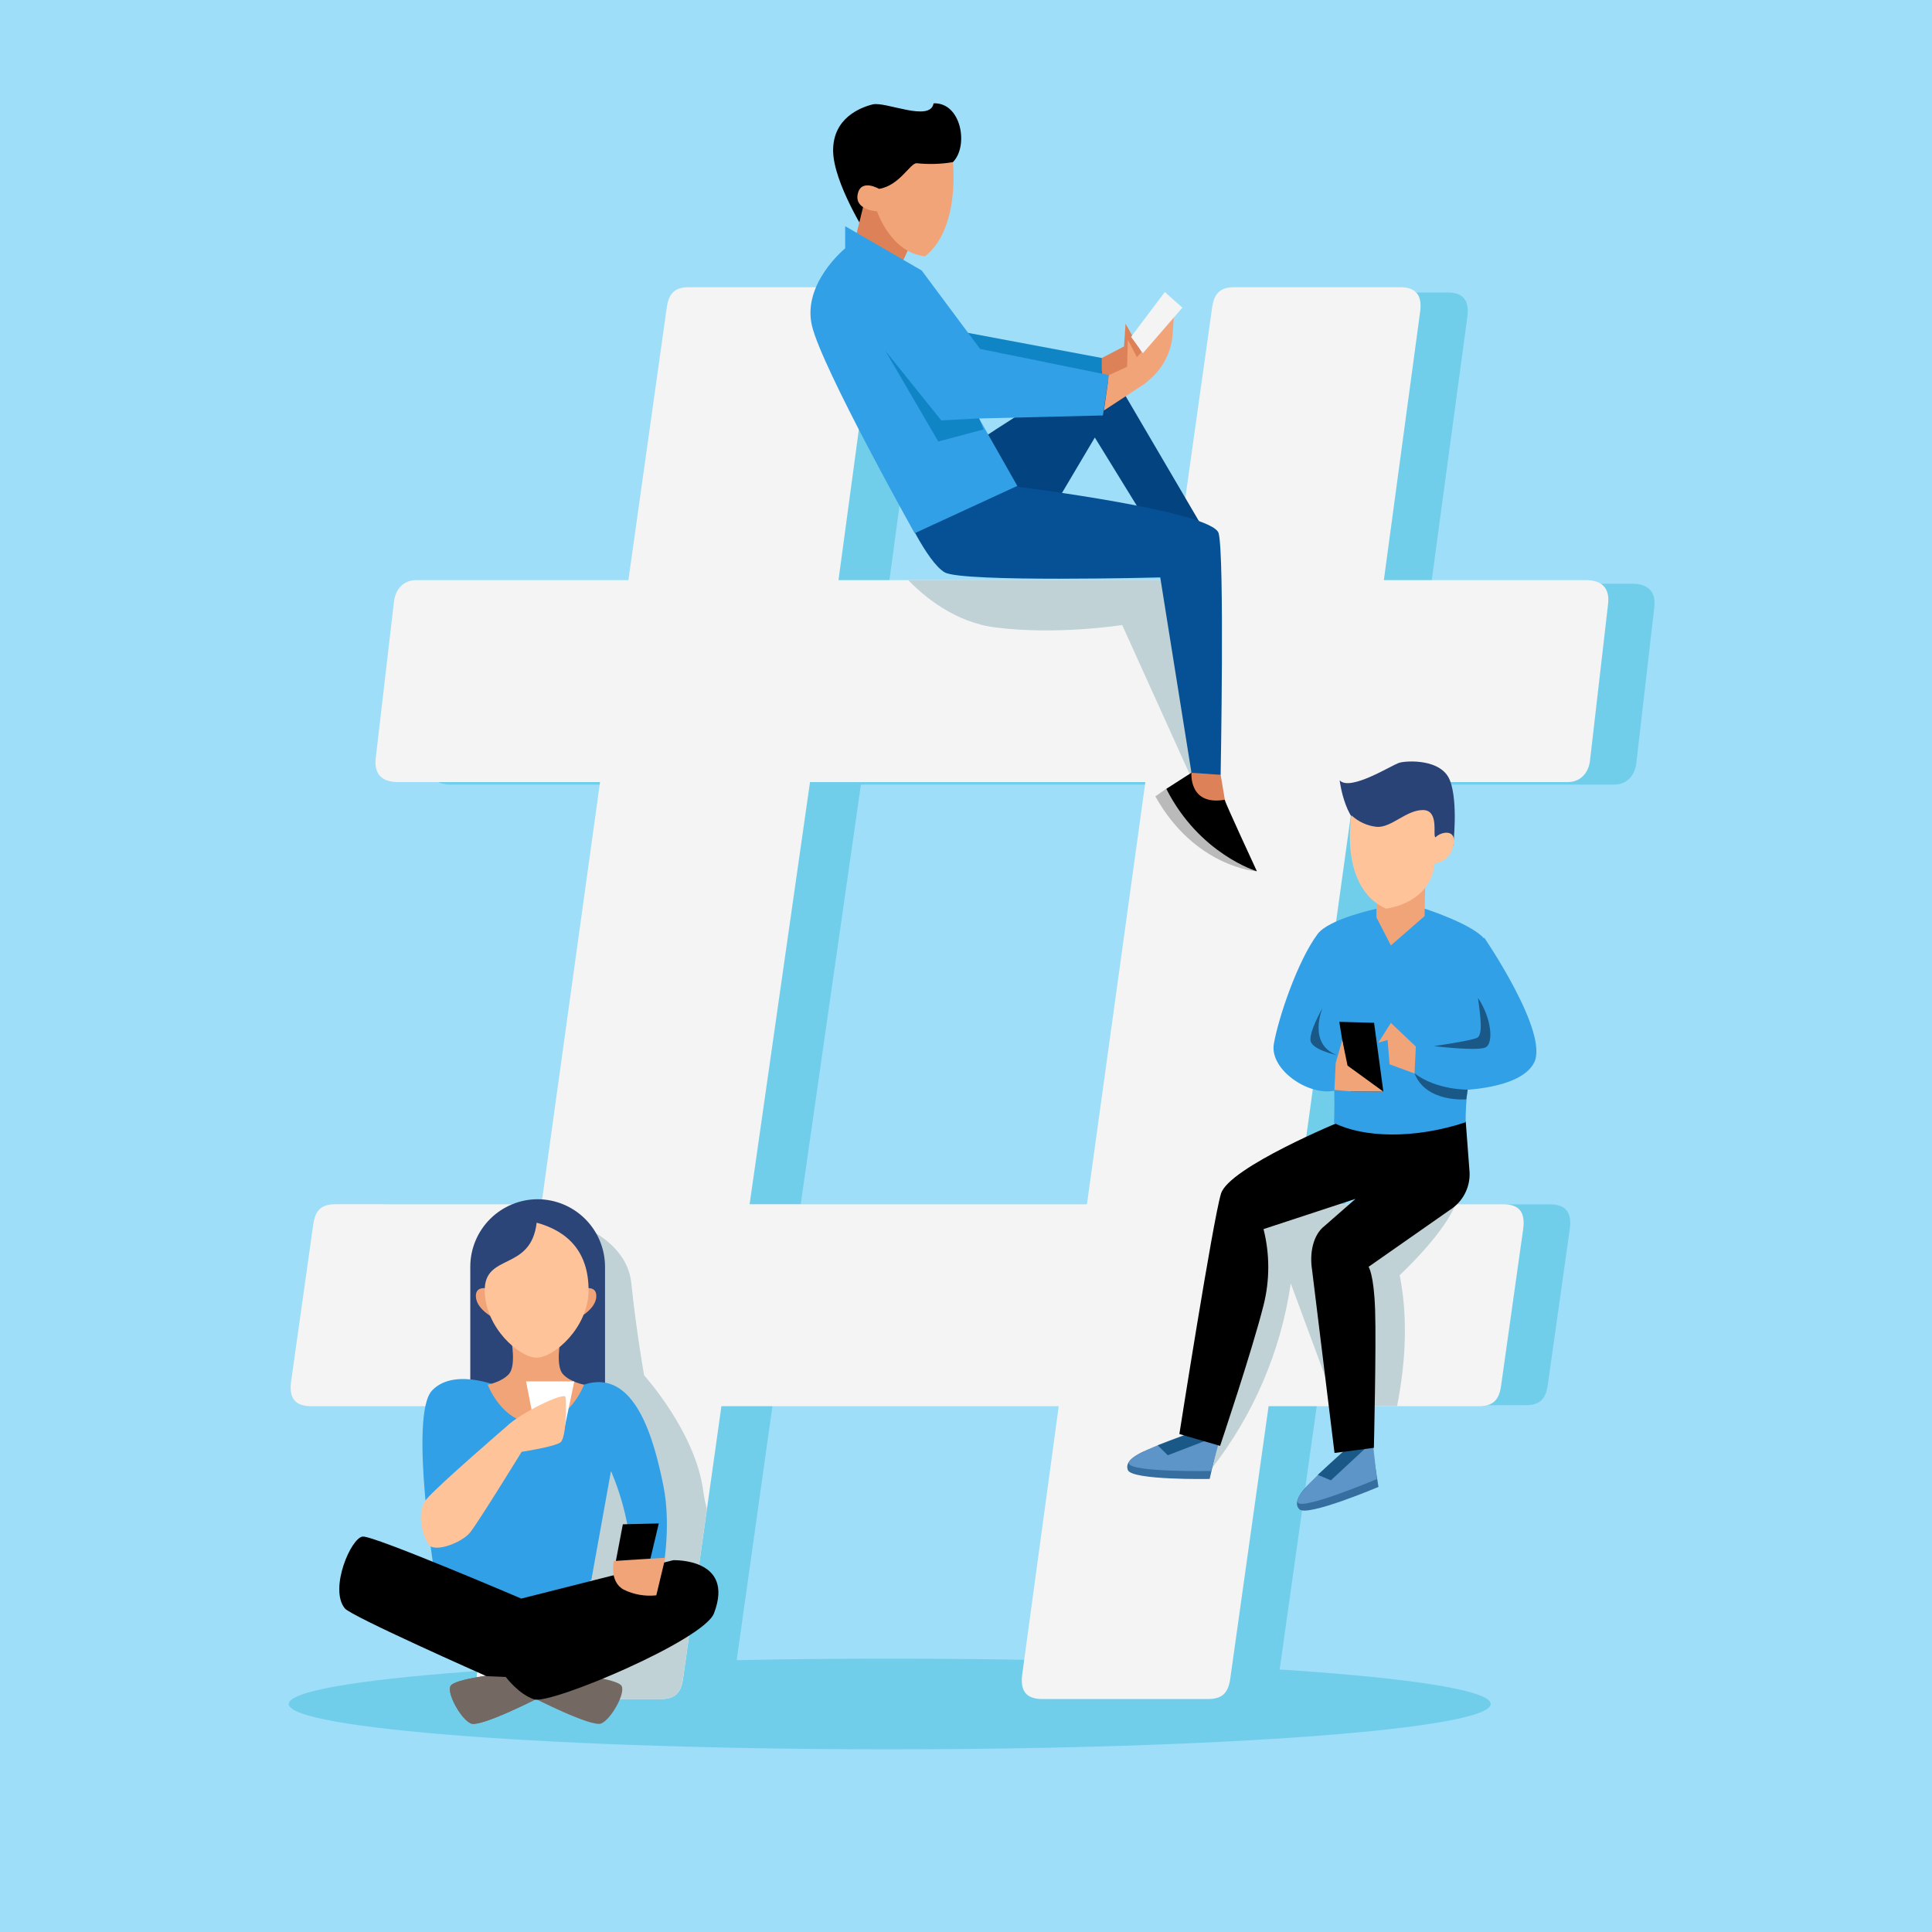 <svg width="500" height="500" viewBox="0 0 500 500" fill="none" xmlns="http://www.w3.org/2000/svg">
    <path d="M500 0H0V500H500V0Z" fill="#9EDEF8" />
    <path
        d="M348.08 311.68H401.08C405.24 311.68 406.8 313.76 406.28 317.92L400.56 358.46C400.04 362.1 398.49 363.66 394.85 363.66H340.81L330.93 433.83C330.41 437.47 328.85 439.03 325.21 439.03H282.59C278.43 439.03 276.87 436.95 277.39 432.79L286.75 363.66H199.94L190.07 433.83C189.55 437.47 187.99 439.03 184.35 439.03H142.25C138.09 439.03 136.53 436.95 137.05 432.79L146.4 363.66H94.4C90.25 363.66 88.69 361.58 89.21 357.42L94.92 316.88C95.44 313.24 97 311.68 100.64 311.68H153.64L168.71 203.05H116.71C112.55 203.05 110.47 200.97 110.99 196.81L115.67 156.26C116.19 153.15 118.27 151.07 121.38 151.07H176L185.88 80.89C186.4 77.25 187.96 75.69 191.6 75.69H234.22C238.38 75.69 239.94 77.77 239.42 81.93L230.06 151.07H316.35L326.22 80.89C326.74 77.25 328.3 75.69 331.94 75.69H374.56C378.72 75.69 380.28 77.77 379.76 81.93L370.41 151.07H422.41C426.56 151.07 428.64 153.15 428.12 157.3L423.44 197.85C422.93 200.97 420.85 203.05 417.73 203.05H363.16L348.08 311.68ZM222.81 203.05L207.22 311.68H294L309.1 203.05H222.81Z"
        fill="#71CEEA"
    />
    <path d="M230.26 452.72C316.163 452.72 385.8 447.468 385.8 440.99C385.8 434.512 316.163 429.26 230.26 429.26C144.358 429.26 74.72 434.512 74.72 440.99C74.72 447.468 144.358 452.72 230.26 452.72Z" fill="#71CEEA" />
    <path
        d="M335.63 311.65H389C393.18 311.65 394.74 313.74 394.22 317.92L388.47 358.69C387.95 362.35 386.38 363.92 382.72 363.92H328.31L318.38 434.48C317.86 438.14 316.29 439.71 312.63 439.71H269.77C265.58 439.71 264.02 437.62 264.54 433.44L274 363.92H186.7L176.77 434.48C176.25 438.14 174.68 439.71 171.02 439.71H128.63C124.45 439.71 122.88 437.62 123.41 433.44L132.82 363.92H80.54C76.36 363.92 74.79 361.83 75.32 357.64L81.07 316.87C81.59 313.22 83.16 311.65 86.82 311.65H140.13L155.29 202.4H103C98.82 202.4 96.73 200.31 97.25 196.13L102 155.36C102.52 152.22 104.61 150.13 107.74 150.13H162.63L172.56 79.56C173.08 75.9 174.65 74.33 178.31 74.33H221.17C225.36 74.33 226.92 76.43 226.4 80.61L217 150.13H303.77L313.7 79.56C314.23 75.9 315.79 74.33 319.45 74.33H362.32C366.5 74.33 368.07 76.43 367.54 80.61L358.14 150.13H410.41C414.59 150.13 416.68 152.22 416.16 156.4L411.45 197.17C410.93 200.31 408.84 202.4 405.7 202.4H350.79L335.63 311.65ZM209.63 202.4L194 311.65H281.3L296.42 202.4H209.63Z"
        fill="#F4F4F4"
    />
    <path d="M235.05 150.13C239.18 154.41 247.17 161.13 257.83 162.41C273.83 164.41 290.42 161.75 290.42 161.75L309.1 203.05L308.37 143.79L304.62 143.92L303.74 150.13H235.05Z" fill="#C1D2D6" />
    <path
        d="M335.63 311.65L335.78 310.55L322.89 314.42L313.41 380.27C324.37 366.305 331.486 349.716 334.05 332.15L345.8 363.92H361.56C363.99 351.58 364.27 340.26 362.24 330.02C362.24 330.02 373.65 319.46 376.7 311.65H335.63Z"
        fill="#C1D2D6"
    />
    <path
        d="M182 385.88C180 370.59 166.7 355.95 166.7 355.95C166.7 355.95 164.7 344.65 163.37 332.01C162.04 319.37 145.42 315.38 145.42 315.38L136.54 439.71H171C174.66 439.71 176.23 438.14 176.75 434.48L182.94 390.54C182.531 389.008 182.217 387.451 182 385.88V385.88Z"
        fill="#C1D2D6"
    />
    <path d="M253.12 114.27C253.64 113.49 282.04 95.77 282.04 95.77L287.51 96.03L312.26 138.24L295.85 133.55L283.34 113.23L270.84 134.33L257.84 134.07L253.12 114.27Z" fill="#024380" />
    <path
        d="M139.14 377.55C134.522 377.537 130.096 375.696 126.83 372.43C123.564 369.164 121.724 364.739 121.71 360.12V327.79C121.724 323.171 123.564 318.746 126.83 315.48C130.096 312.214 134.522 310.373 139.14 310.36V310.36C143.76 310.373 148.187 312.213 151.454 315.479C154.722 318.745 156.565 323.17 156.58 327.79V360.12C156.565 364.74 154.722 369.165 151.454 372.431C148.187 375.697 143.76 377.537 139.14 377.55V377.55Z"
        fill="#2B4578"
    />
    <path
        d="M171.65 384.34C169.32 372.93 164.46 353.91 151.15 358.34C144.608 360.868 137.429 361.24 130.66 359.4C130.66 359.4 117.98 353.48 111.85 359.82C105.72 366.16 112.69 408.82 112.69 408.82L134.88 423.4L153.05 408.82L158.12 380.72C158.12 380.72 164.89 395.51 162.77 408.19C162.35 409.04 171.23 408.19 171.23 408.19C171.23 408.19 174 395.75 171.65 384.34Z"
        fill="#32A0E6"
    />
    <path
        d="M151.15 358.35C151.15 358.35 147.56 357.72 145.66 355.6C143.76 353.48 145.02 346.94 145.02 346.94C142.923 347.328 140.807 347.605 138.68 347.77C136.557 347.605 134.444 347.328 132.35 346.94C132.35 346.94 133.61 353.49 131.71 355.6C129.81 357.71 126.22 358.35 126.22 358.35C126.22 358.35 129.92 368.35 138.68 368.35C147.44 368.35 151.15 358.35 151.15 358.35Z"
        fill="#F2A479"
    />
    <path d="M129.92 433.15C129.92 433.15 117.66 434.42 116.61 436.32C115.56 438.22 119.35 444.99 121.89 446.04C124.43 447.09 139.64 439.28 139.64 439.28L129.92 433.15Z" fill="#736862" />
    <path d="M129.92 433.15C129.92 433.15 117.66 434.42 116.61 436.32C115.56 438.22 119.35 444.99 121.89 446.04C124.43 447.09 139.64 439.28 139.64 439.28L129.92 433.15Z" fill="#736862" />
    <path d="M147.56 433.15C147.56 433.15 159.81 434.42 160.87 436.32C161.93 438.22 158.12 444.99 155.59 446.04C153.06 447.09 137.84 439.28 137.84 439.28L147.56 433.15Z" fill="#736862" />
    <path d="M128.74 341.61C128.74 341.61 123.36 339.22 123.16 335.61C122.96 332 127.54 333.82 127.54 333.82L128.74 341.61Z" fill="#F2A479" />
    <path d="M148.74 341.61C148.74 341.61 154.12 339.22 154.32 335.61C154.52 332 149.94 333.82 149.94 333.82L148.74 341.61Z" fill="#F2A479" />
    <path d="M152.32 333.89C152.32 343.54 143.37 351.36 138.89 351.36C134.41 351.36 125.45 343.54 125.45 333.89C125.45 324.24 137.39 329.07 138.89 316.43C147.25 318.72 152.32 324.25 152.32 333.89Z" fill="#FFC39A" />
    <path d="M148.62 357.51H136.15L138.9 371.66H145.66L148.62 357.51Z" fill="white" />
    <path
        d="M131.07 369.19C131.07 369.19 113.07 384.69 110.31 388.06C107.55 391.43 109.47 397.71 110.96 399.78C112.45 401.85 119.5 399.35 121.73 396.52C123.96 393.69 135 375.73 135 375.73C135 375.73 143.58 374.42 145.07 373.26C146.56 372.1 146.66 363.02 146.36 361.57C146.06 360.12 134.67 365.66 131.07 369.19Z"
        fill="#FFC39A"
    />
    <path
        d="M93.89 397.66C90.89 397.87 85.12 411.18 89.24 416.25C90.92 418.32 125.9 433.79 125.9 433.79L130.9 434C130.9 434 134.28 438.54 138.29 439.81C142.73 441.08 182.11 424.5 184.78 417.52C190.27 403.15 174.21 403.78 174.21 403.78L134.91 413.71C134.91 413.71 96.85 397.44 93.89 397.66Z"
        fill="black"
    />
    <path d="M170.49 394.27L167.53 406.74H158.86L161.19 394.49L170.49 394.27Z" fill="black" />
    <path d="M172.18 403.15C171.54 403.15 158.86 403.99 158.86 403.99C158.86 403.99 157.6 409.28 161.4 411.39C164.019 412.676 166.95 413.189 169.85 412.87L172.18 403.15Z" fill="#F2A479" />
    <path d="M299 206.1L301.8 204.15L325.24 225.51C325.24 225.51 309.26 224.47 299 206.1Z" fill="#BABABA" />
    <path d="M315.9 200.5L317.6 210.59H309.98L306.46 205.71L308.81 198.09L315.9 200.5Z" fill="#DD8158" />
    <path d="M285.16 92.65L290.9 89.65L291.29 83.79L296.89 93.69L285.16 99.42V92.65Z" fill="#DD8158" />
    <path d="M301.84 204.15L308.35 199.98C308.35 199.98 307.57 208.58 316.95 206.98C316.95 207.5 325.28 225.48 325.28 225.48C325.28 225.48 310.43 221.08 301.84 204.15Z" fill="black" />
    <path
        d="M257.81 120.78L233.32 130.94C233.32 130.94 239.84 145.53 244.52 148.14C249.2 150.75 300.27 149.44 300.27 149.44L308.35 200L315.9 200.52C315.9 200.52 316.95 143.73 315.38 138C313.81 132.27 263.54 126 263.54 126L257.81 120.78Z"
        fill="#065196"
    />
    <path d="M247.65 85.61L285.16 92.65V99.42L252.6 94.73L247.65 85.61Z" fill="#1085C6" />
    <path d="M224.46 61.05C224.46 61.05 215.61 47.22 215.61 38.92C215.61 30.62 222.52 27.85 225.84 27.02C229.16 26.19 240.78 31.72 241.61 26.74C248.81 26.47 250.74 37.81 246.61 41.96C242.17 46.11 224.46 61.05 224.46 61.05Z" fill="black" />
    <path d="M220.86 63.82L223.91 51.37L237.46 59.39L231.93 71.29L220.86 63.82Z" fill="#DD8158" />
    <path d="M238.53 70L218.73 58.54V64.27C218.73 64.27 207.53 73.39 210.14 84.33C212.75 95.27 236.71 138 236.71 138L263.28 125.75L253.38 108.3L285.43 107.52L287 97.08L253.64 90.3L238.53 70Z" fill="#32A0E6" />
    <path d="M287 97.08L291.69 94.93L291.88 87.93L294.23 92.43L303.79 82L303.49 86.36C303.197 90.843 301.14 95.028 297.77 98L296.37 99.24L285.69 106.24L287 97.08Z" fill="#F2A479" />
    <path d="M301.45 75.58L292.72 87.18L295.78 91.41L306 79.62L301.45 75.58Z" fill="#F4F4F4" />
    <path
        d="M227.5 48.88C227.5 48.88 222.8 46.11 221.97 50.26C221.14 54.41 226.97 54.69 226.97 54.69C226.97 54.69 230.57 65.48 239.42 66.31C248.55 59.11 246.61 41.96 246.61 41.96C243.504 42.48 240.342 42.574 237.21 42.24C235.53 42.24 232.76 48.05 227.5 48.88Z"
        fill="#F2A479"
    />
    <path d="M253.38 108.28L243.61 108.8L229.15 90.82L242.83 114.27L254.55 111.14L253.38 108.28Z" fill="#1085C6" />
    <path d="M355.4 376.24L347.67 377.24C347.67 377.24 332.46 386.66 336.25 390.59C338.25 392.66 356.75 384.81 356.75 384.81L355.4 376.24Z" fill="#366EA0" />
    <path d="M355.43 374.65L347.7 375.65C347.7 375.65 334.58 386.81 335.85 388.86C337.12 390.91 356.34 382.77 356.34 382.77L355.43 374.65Z" fill="#5E95C9" />
    <path d="M347.85 375.46L341.05 381.69L344.43 383.11L353.3 374.88L347.85 375.46Z" fill="#1A5887" />
    <path d="M315 374.33L307.46 372.33C307.46 372.33 289.83 375.4 291.89 380.46C292.98 383.13 313.06 382.75 313.06 382.75L315 374.33Z" fill="#366EA0" />
    <path d="M315.58 372.87L308.05 370.87C308.05 370.87 291.71 376.33 292.13 378.7C292.55 381.07 313.41 380.7 313.41 380.7L315.58 372.87Z" fill="#5E95C9" />
    <path d="M308.24 370.8L299.62 374.05L302.22 376.62L313.52 372.28L308.24 370.8Z" fill="#1A5887" />
    <path
        d="M346.7 201.94C346.7 201.94 348.23 214.63 354.75 214.63C359.463 214.501 364.152 213.912 368.75 212.87L369.02 220.2L376.08 218.84C376.08 218.84 377.43 207.71 375.26 202.01C373.09 196.31 364.07 196.85 362.17 197.39C360.27 197.93 349.42 204.92 346.7 201.94Z"
        fill="#2A4377"
    />
    <path
        d="M347.27 290.1C347.27 290.1 318.07 302.1 315.99 308.92C313.91 315.74 305.22 371.13 305.22 371.13L315.76 374.19C315.76 374.19 324 349.73 327 337.81C328.637 331.339 328.637 324.561 327 318.09L350.8 310.27L342.8 317.27C339.8 319.57 338.88 324.32 339.56 328.62L345.37 376.02L355.56 374.7C355.56 374.7 356.19 348.35 355.88 339.05C355.57 329.75 354.19 327.85 354.19 327.85L375.19 313.16C376.824 312.14 378.16 310.707 379.062 309.006C379.965 307.304 380.402 305.395 380.33 303.47L379.33 290.21L347.27 290.1Z"
        fill="black"
    />
    <path
        d="M384.1 242.63L384.04 242.87C380.87 239.07 368.68 235.15 368.68 235.15H356.44C356.44 235.15 344 237.73 341 241.72C335.79 248.72 330.83 263.44 329.67 270.17C328.54 276.74 338.51 283.64 345.31 282.28C345.42 288.18 345.23 290.61 345.23 290.61C352.79 294.41 365.94 294.86 379.31 290.44C379.286 287.632 379.453 284.825 379.81 282.04C385.67 281.56 394.36 280.04 396.98 275.1C401.09 267.45 384.1 242.63 384.1 242.63Z"
        fill="#32A0E6"
    />
    <path d="M356.22 229.09V237.42L359.96 244.67L368.68 237.08L368.96 223.3L356.22 229.09Z" fill="#F2A479" />
    <path
        d="M349.74 211C349.74 211 346.48 229.73 358.74 235.16C371.23 232.99 371.23 223.49 371.23 223.49C372.426 223.328 373.541 222.795 374.418 221.966C375.295 221.138 375.891 220.055 376.12 218.87C377.2 214.53 373.12 215.07 371.5 216.7C370.69 216.43 372.59 209.64 368.24 209.64C363.89 209.64 360.1 214.26 356.3 213.99C353.848 213.727 351.547 212.678 349.74 211V211Z"
        fill="#FFC39A"
    />
    <path d="M355.61 264.7L346.61 264.45L349.5 282.45L358.01 282.51L355.61 264.7Z" fill="black" />
    <path d="M345.68 275.1L347.38 269.15L348.74 275.78L358.01 282.51L349.5 282.45L345.34 282.07L345.68 275.1Z" fill="#F2A479" />
    <path d="M366.42 270.85L359.96 264.73L356.73 269.83L359.11 269.15L359.62 275.44L366.08 277.82L366.42 270.85Z" fill="#F2A479" />
    <path d="M379.84 282C379.84 282 371.74 282.14 366.08 277.78C369.02 285.43 379.45 284.51 379.45 284.51L379.84 282Z" fill="#1A5887" />
    <path d="M371.06 270.73C371.06 270.73 382.28 272.09 384.44 271.07C386.6 270.05 386.02 263.48 382.51 258.27C383.08 262.69 383.87 267.79 382.28 268.58C380.69 269.37 371.06 270.73 371.06 270.73Z" fill="#1A5887" />
    <path d="M346 273.06C346 273.06 339.77 271.75 339.2 269.49C338.63 267.23 342.26 260.87 342.26 260.87C342.26 260.87 338.31 270.17 346 273.06Z" fill="#1A5887" />
</svg>
